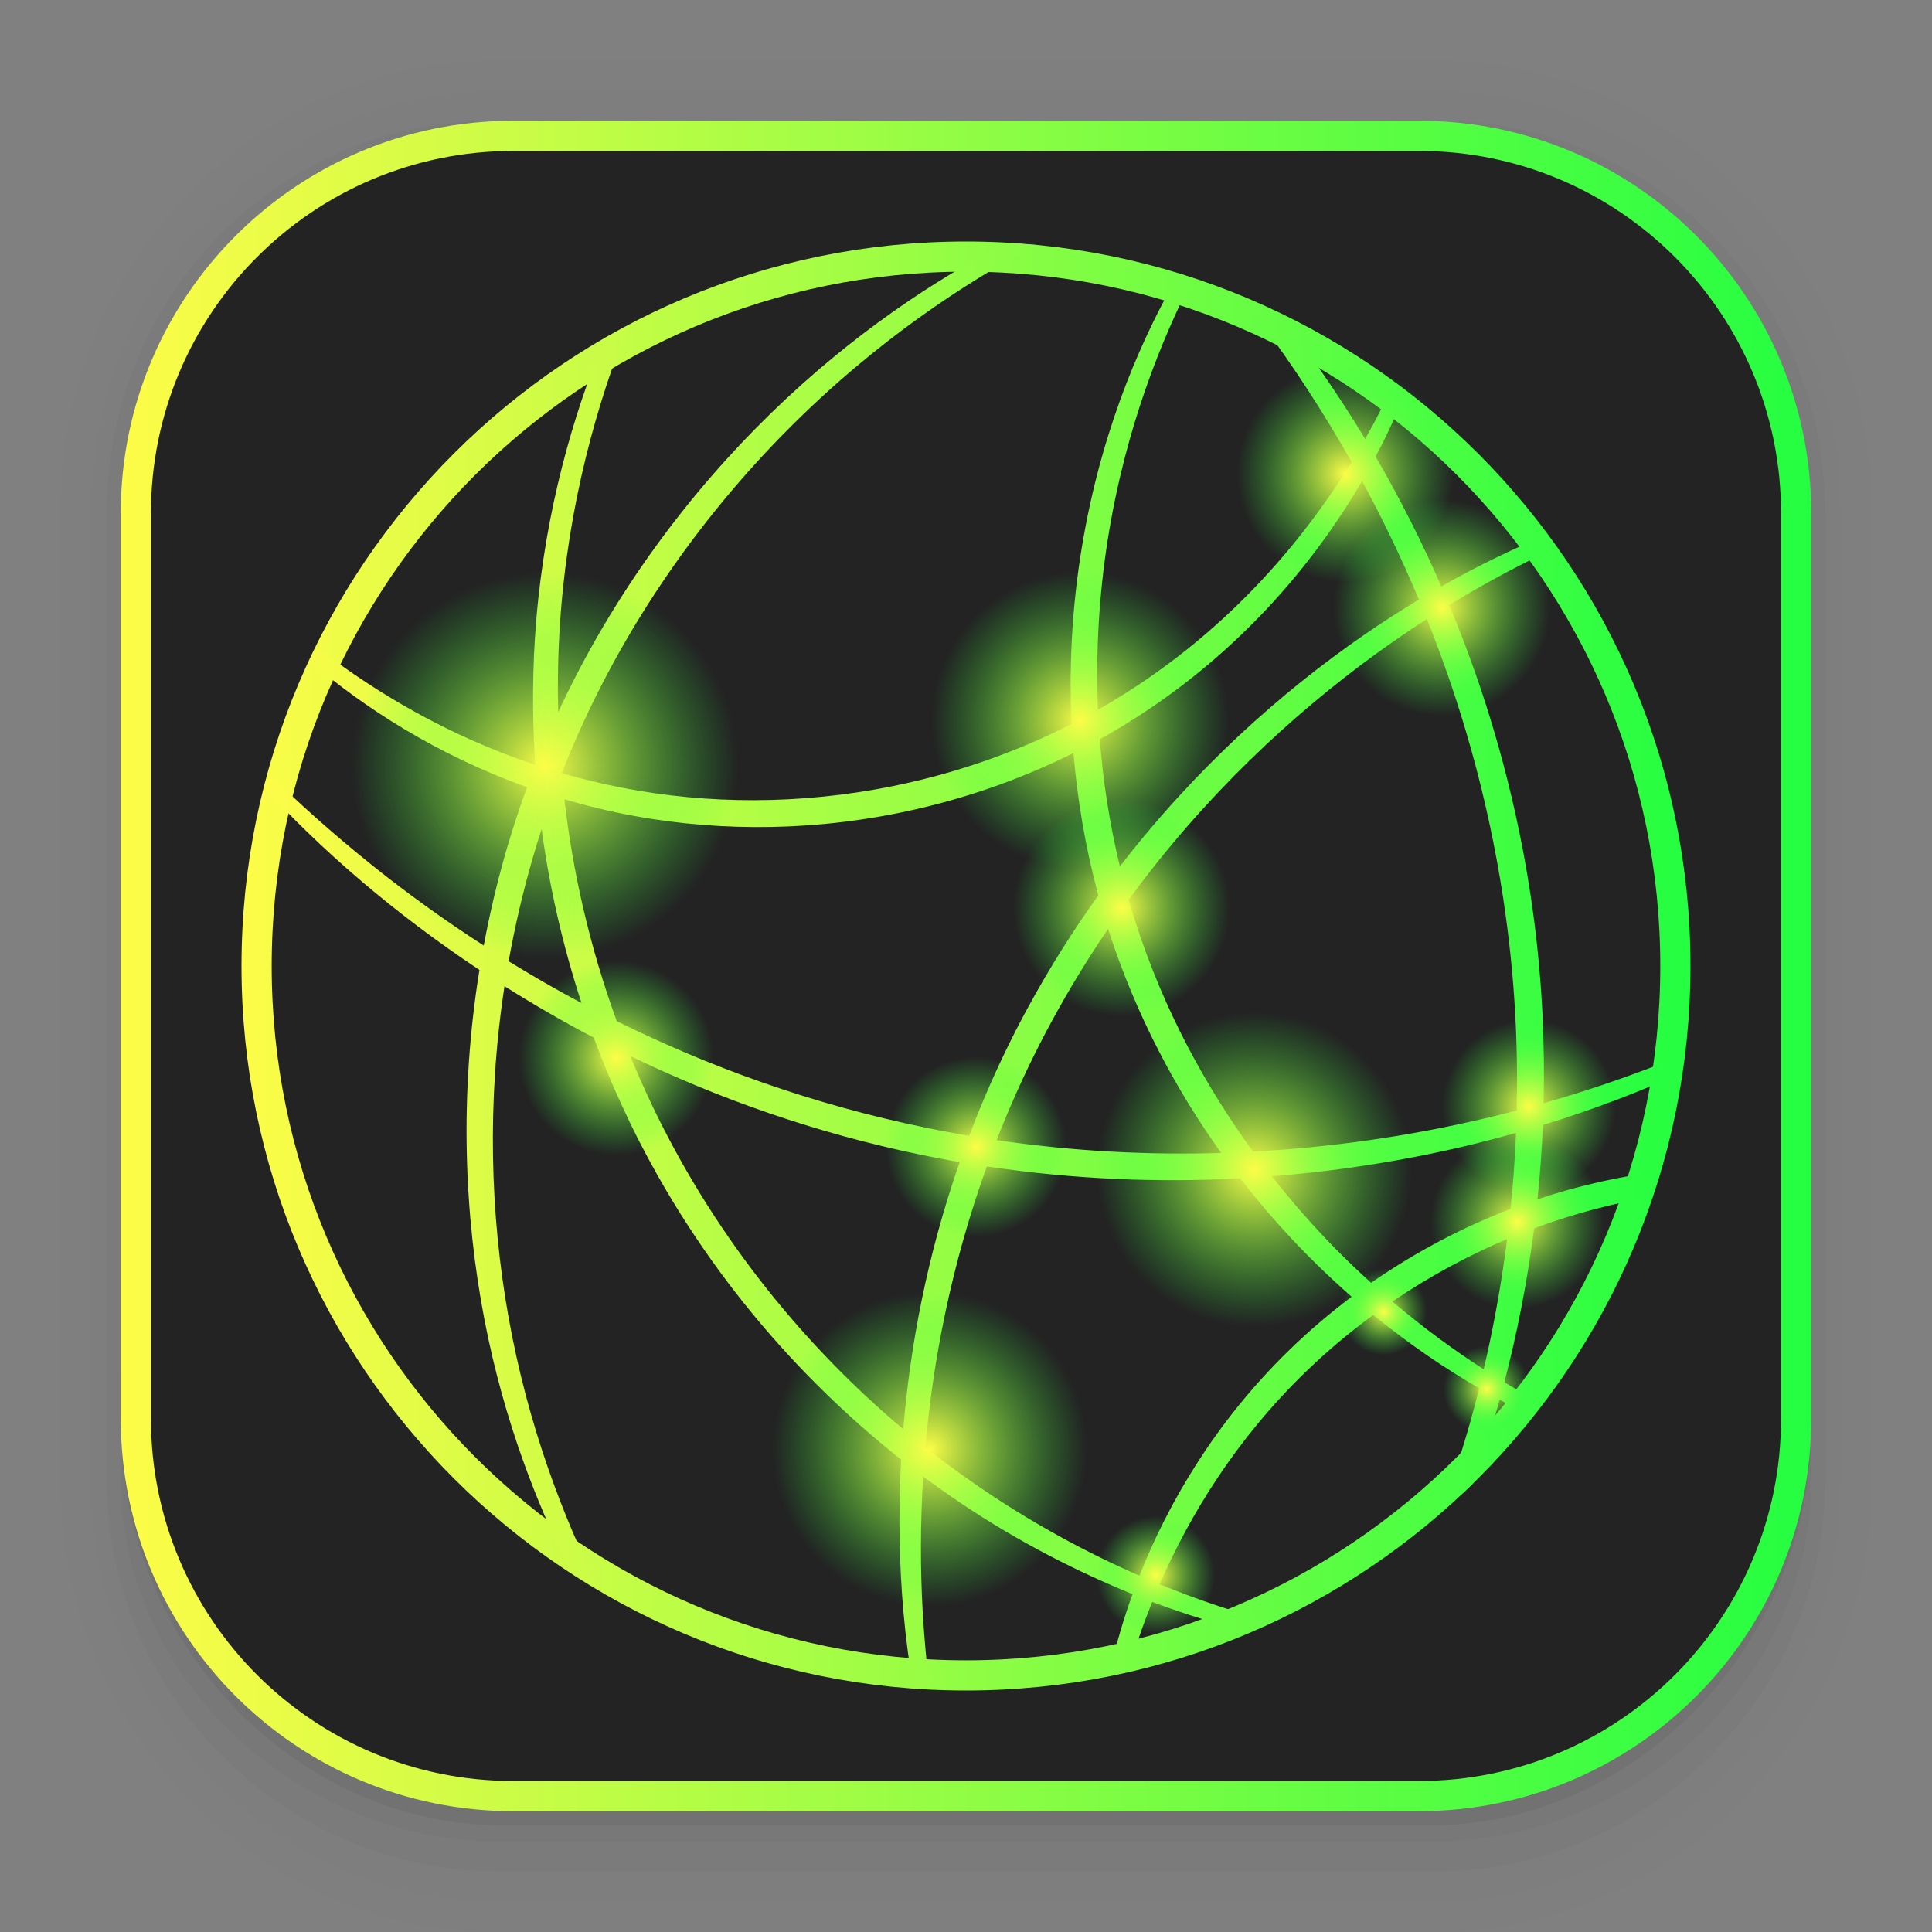 <svg width="64" height="64" viewBox="0 0 64 64" fill="none" xmlns="http://www.w3.org/2000/svg">
<rect x="0" y="0" width="64" height="64" fill="#808080" stroke="none"/>
<g clip-path="url(#clip0_9_7742)">
<path opacity="0.01" d="M16.514 2C8.523 2 2 8.741 2 16.998V49.002C2 57.259 8.523 64 16.514 64H47.486C55.477 64 62 57.259 62 49.002V16.998C62 8.741 55.477 2 47.486 2H16.514ZM17.486 3.969H46.516C53.487 3.969 59.099 9.767 59.099 16.971V46.968C59.099 54.172 53.487 59.97 46.516 59.97H17.486C10.515 59.97 4.903 54.172 4.903 46.968V16.971C4.903 9.767 10.515 3.969 17.486 3.969Z" fill="black"/>
<path opacity="0.01" d="M16.474 3C9.04 3 3.004 9.247 3.004 16.938V49.063C3.004 56.754 9.04 63 16.474 63H47.528C54.962 63 61 56.754 61 49.063V16.938C61 9.247 54.962 3 47.528 3H16.474ZM17.503 3.969H46.499C53.462 3.969 59.067 9.767 59.067 16.971V46.968C59.067 54.172 53.462 59.97 46.499 59.97H17.503C10.54 59.97 4.935 54.172 4.935 46.968V16.971C4.935 9.767 10.54 3.969 17.503 3.969Z" fill="black"/>
<path opacity="0.03" d="M16.289 4C9.237 4 3.532 9.814 3.532 16.998V49.002C3.532 56.186 9.466 62 16.518 62H47.509C54.561 62 60.464 56.186 60.464 49.002V16.998C60.464 9.814 54.756 4 47.705 4H47.339C54.12 4.327 59.486 9.979 59.486 16.971V46.969C59.486 54.172 53.794 59.971 46.724 59.971H17.279C10.208 59.971 4.516 54.172 4.516 46.969V16.971C4.516 9.979 9.883 4.328 16.663 4H16.289Z" fill="black"/>
<path opacity="0.03" d="M4 46.969V49.001C4 55.648 9.896 61.001 16.544 61.001H47.505C54.153 61.001 60 55.648 60 49.001V47.008C59.979 54.193 54.19 59.971 47 59.971H17.002C9.799 59.971 4 54.173 4 46.969Z" fill="black"/>
<path opacity="0.05" d="M4 45V47.239C4 54.566 9.945 60.465 16.593 60.465H47.436C54.084 60.465 60 54.566 60 47.239V45.043C59.979 52.962 54.19 59.33 47 59.33H17.002C9.799 59.33 4 52.939 4 45Z" fill="black"/>
<path d="M17.002 4.5H46.997C53.901 4.5 59.499 10.097 59.499 17.001V46.997C59.499 53.901 53.901 59.498 46.997 59.498H17.002C10.097 59.498 4.5 53.901 4.5 46.997V17.001C4.5 10.097 10.097 4.5 17.002 4.5Z" fill="#232323" stroke="url(#paint0_linear_9_7742)"/>
<path d="M55.499 32C55.499 44.978 44.978 55.5 32 55.5C19.021 55.5 8.5 44.978 8.5 32C8.5 19.021 19.021 8.5 32 8.5C44.978 8.5 55.499 19.021 55.499 32Z" fill="#232323" stroke="url(#paint1_linear_9_7742)"/>
<path fill-rule="evenodd" clip-rule="evenodd" d="M33.3 8.062C31.021 9.247 28.267 11.032 25.526 13.701C22.898 16.261 20.354 19.58 18.492 23.587C18.465 22.573 18.489 21.58 18.553 20.619C18.822 16.657 19.796 13.333 20.802 10.793C20.537 10.938 20.276 11.088 20.017 11.243C19.005 13.703 18.073 16.845 17.762 20.561C17.636 22.086 17.621 23.688 17.732 25.337C14.747 24.34 12.38 22.872 10.723 21.608C10.641 21.546 10.571 21.488 10.495 21.427C10.417 21.584 10.341 21.742 10.267 21.901C10.31 21.939 10.35 21.976 10.396 22.015C12.02 23.39 14.399 24.981 17.459 26.076C17.358 26.351 17.261 26.627 17.167 26.907C17.032 27.311 16.903 27.721 16.782 28.134C16.471 29.203 16.222 30.267 16.025 31.323C14.682 30.456 13.47 29.575 12.398 28.719C10.945 27.56 9.824 26.528 8.896 25.629C8.852 25.792 8.81 25.956 8.77 26.121C9.62 27.038 10.656 28.07 11.995 29.208C13.127 30.17 14.424 31.162 15.882 32.13C15.215 36.266 15.374 40.239 16.054 43.747C16.7 47.077 17.79 49.841 18.916 52.086C19.223 52.284 19.534 52.475 19.849 52.659C18.678 50.29 17.493 47.275 16.84 43.6C16.249 40.28 16.119 36.551 16.712 32.669C17.638 33.253 18.623 33.826 19.666 34.372C19.985 35.229 20.344 36.083 20.748 36.934C20.795 37.035 20.841 37.136 20.89 37.236C23.179 41.932 26.42 45.639 29.851 48.35C29.75 50.177 29.794 51.879 29.928 53.402C30.01 54.324 30.125 55.143 30.252 55.91C30.433 55.921 30.613 55.93 30.794 55.936C30.7 55.147 30.617 54.304 30.564 53.358C30.489 52.002 30.482 50.506 30.582 48.911C30.995 49.218 31.408 49.511 31.823 49.79C33.782 51.103 35.718 52.077 37.517 52.807C37.203 53.675 36.967 54.503 36.794 55.26C36.775 55.345 36.761 55.421 36.745 55.502C36.957 55.457 37.168 55.409 37.378 55.358C37.583 54.646 37.843 53.874 38.17 53.065C39.332 53.506 40.388 53.811 41.378 54.065C41.625 53.959 41.87 53.85 42.114 53.736C40.998 53.424 39.775 53.038 38.415 52.479C39.412 50.191 40.949 47.665 43.292 45.407C43.968 44.755 44.702 44.138 45.492 43.56C46.707 44.551 47.898 45.35 49 45.989C48.628 47.485 48.194 48.827 47.748 50.077C48.102 49.78 48.447 49.474 48.783 49.157C49.097 48.278 49.404 47.364 49.678 46.369C50.07 46.582 50.423 46.745 50.779 46.913C50.886 46.776 50.99 46.638 51.093 46.499C50.689 46.281 50.283 46.062 49.834 45.79C50.245 44.211 50.588 42.505 50.82 40.69C52.159 40.191 53.474 39.859 54.737 39.637C54.834 39.358 54.926 39.078 55.013 38.796C53.704 38.967 52.333 39.257 50.931 39.727C51.014 38.927 51.076 38.106 51.111 37.268C52.89 36.724 54.416 36.119 55.717 35.535C55.751 35.332 55.781 35.128 55.809 34.924C54.488 35.462 52.951 36.03 51.133 36.544C51.157 35.564 51.145 34.56 51.094 33.533C51.027 32.238 50.897 30.923 50.694 29.596C50.156 26.078 49.194 22.885 48.008 20.041C49.31 19.243 50.492 18.637 51.561 18.131C51.461 17.988 51.36 17.846 51.258 17.706C50.194 18.153 49.03 18.695 47.747 19.426C47.074 17.883 46.337 16.448 45.569 15.127C45.713 14.854 45.849 14.587 45.973 14.328C46.209 13.833 46.395 13.383 46.564 12.952C46.437 12.854 46.31 12.757 46.181 12.662C45.977 13.104 45.754 13.566 45.48 14.077C45.398 14.229 45.31 14.385 45.222 14.541C44.279 12.979 43.298 11.586 42.337 10.37C42.336 10.368 42.335 10.367 42.334 10.365C41.915 10.159 41.491 9.966 41.061 9.785C41.313 10.102 41.56 10.403 41.826 10.761C42.807 12.085 43.812 13.604 44.772 15.305C43.147 17.953 40.538 21.087 36.591 23.384C36.519 23.426 36.446 23.469 36.373 23.51C36.288 21.524 36.421 19.622 36.696 17.874C37.286 14.141 38.498 11.219 39.513 9.221C39.363 9.166 39.212 9.112 39.06 9.059C37.915 11.025 36.583 13.951 35.904 17.741C35.559 19.66 35.392 21.77 35.498 23.981C33.877 24.808 32.097 25.469 30.191 25.908C27.055 26.631 23.973 26.665 21.186 26.199C20.285 26.048 19.426 25.848 18.608 25.611C20.434 20.971 23.2 17.15 26.072 14.255C29.032 11.274 31.986 9.368 34.316 8.114C33.978 8.09 33.639 8.072 33.3 8.062ZM45.12 15.935C45.782 17.156 46.417 18.465 47.003 19.86C46.402 20.222 45.788 20.617 45.162 21.049C42.44 22.93 39.594 25.464 37.098 28.702C36.753 27.277 36.539 25.865 36.432 24.487C36.636 24.374 36.838 24.258 37.037 24.14C40.965 21.797 43.54 18.647 45.12 15.935ZM47.268 20.507C48.375 23.271 49.275 26.355 49.792 29.735C49.99 31.033 50.124 32.317 50.193 33.582C50.253 34.676 50.267 35.745 50.243 36.787C49.76 36.913 49.264 37.033 48.752 37.148C46.551 37.641 44.116 38.007 41.51 38.148C39.937 35.99 38.557 33.459 37.629 30.59C37.611 30.535 37.593 30.48 37.576 30.424C37.51 30.218 37.449 30.01 37.39 29.804C39.904 26.364 42.812 23.668 45.588 21.655C46.158 21.242 46.719 20.861 47.268 20.507ZM35.56 24.945C35.689 26.484 35.953 28.067 36.384 29.662C35.55 30.823 34.761 32.067 34.04 33.398C33.902 33.652 33.767 33.905 33.637 34.16C33.047 35.318 32.541 36.476 32.105 37.624C31.954 37.599 31.802 37.573 31.649 37.545C31.345 37.49 31.045 37.432 30.744 37.371C26.877 36.584 23.43 35.309 20.432 33.828C19.529 31.354 18.973 28.874 18.696 26.478C19.442 26.697 20.221 26.887 21.038 27.035C23.927 27.559 27.132 27.548 30.392 26.796C32.239 26.371 33.973 25.736 35.56 24.945ZM17.942 27.463C18.196 29.354 18.628 31.289 19.265 33.228C18.421 32.779 17.615 32.314 16.849 31.843C17.053 30.701 17.32 29.548 17.657 28.389C17.748 28.078 17.843 27.769 17.942 27.463ZM36.709 30.768C36.721 30.805 36.73 30.84 36.742 30.876C37.638 33.642 38.949 36.091 40.454 38.193C38.089 38.264 35.594 38.146 33.014 37.768C33.428 36.709 33.903 35.641 34.448 34.574C34.575 34.326 34.706 34.08 34.84 33.832C35.423 32.756 36.051 31.734 36.709 30.768ZM20.879 34.982C23.723 36.356 26.958 37.526 30.562 38.264C30.87 38.326 31.178 38.386 31.489 38.442C31.59 38.46 31.69 38.476 31.791 38.495C30.713 41.582 30.15 44.588 29.922 47.344C26.779 44.698 23.831 41.193 21.709 36.837C21.662 36.74 21.616 36.644 21.57 36.547C21.323 36.027 21.093 35.504 20.879 34.982ZM50.22 37.529C50.185 38.389 50.123 39.228 50.039 40.046C48.496 40.639 46.937 41.442 45.419 42.495C45.012 42.126 44.605 41.738 44.198 41.323C43.493 40.604 42.799 39.815 42.131 38.965C44.573 38.773 46.855 38.383 48.923 37.873C49.367 37.763 49.799 37.648 50.22 37.529ZM32.691 38.639C35.618 39.078 38.436 39.177 41.083 39.035C41.895 40.085 42.754 41.039 43.626 41.893C44.01 42.269 44.393 42.622 44.776 42.957C44.02 43.524 43.316 44.128 42.665 44.765C40.237 47.144 38.695 49.801 37.746 52.197C36.009 51.437 34.148 50.444 32.267 49.139C31.727 48.764 31.188 48.365 30.654 47.942C30.907 45.062 31.516 41.892 32.691 38.639ZM49.925 41.046C49.732 42.566 49.465 44.009 49.15 45.362C48.193 44.743 47.169 44.001 46.125 43.115C47.377 42.266 48.655 41.583 49.925 41.046Z" fill="url(#paint2_linear_9_7742)"/>
<path d="M18.052 31.76C21.587 31.76 24.452 28.895 24.452 25.36C24.452 21.826 21.587 18.96 18.052 18.96C14.518 18.96 11.653 21.826 11.653 25.36C11.653 28.895 14.518 31.76 18.052 31.76Z" fill="url(#paint3_radial_9_7742)"/>
<path d="M35.78 28.78C38.496 28.78 40.698 26.578 40.698 23.862C40.698 21.145 38.496 18.943 35.78 18.943C33.063 18.943 30.861 21.145 30.861 23.862C30.861 26.578 33.063 28.78 35.78 28.78Z" fill="url(#paint4_radial_9_7742)"/>
<path d="M37.155 33.671C39.14 33.671 40.75 32.062 40.75 30.076C40.75 28.091 39.14 26.482 37.155 26.482C35.169 26.482 33.56 28.091 33.56 30.076C33.56 32.062 35.169 33.671 37.155 33.671Z" fill="url(#paint5_radial_9_7742)"/>
<path d="M44.569 19.291C46.554 19.291 48.163 17.682 48.163 15.697C48.163 13.711 46.554 12.102 44.569 12.102C42.583 12.102 40.974 13.711 40.974 15.697C40.974 17.682 42.583 19.291 44.569 19.291Z" fill="url(#paint6_radial_9_7742)"/>
<path d="M47.765 23.727C49.75 23.727 51.359 22.118 51.359 20.133C51.359 18.147 49.75 16.538 47.765 16.538C45.779 16.538 44.17 18.147 44.17 20.133C44.17 22.118 45.779 23.727 47.765 23.727Z" fill="url(#paint7_radial_9_7742)"/>
<path d="M50.646 39.529C52.235 39.529 53.522 38.242 53.522 36.653C53.522 35.065 52.235 33.777 50.646 33.777C49.058 33.777 47.77 35.065 47.77 36.653C47.77 38.242 49.058 39.529 50.646 39.529Z" fill="url(#paint8_radial_9_7742)"/>
<path d="M50.262 43.357C51.851 43.357 53.138 42.069 53.138 40.481C53.138 38.892 51.851 37.605 50.262 37.605C48.674 37.605 47.386 38.892 47.386 40.481C47.386 42.069 48.674 43.357 50.262 43.357Z" fill="url(#paint9_radial_9_7742)"/>
<path d="M41.551 43.957C44.429 43.957 46.763 41.623 46.763 38.745C46.763 35.867 44.429 33.534 41.551 33.534C38.673 33.534 36.34 35.867 36.34 38.745C36.34 41.623 38.673 43.957 41.551 43.957Z" fill="url(#paint10_radial_9_7742)"/>
<path d="M30.801 53.215C33.679 53.215 36.012 50.882 36.012 48.004C36.012 45.126 33.679 42.792 30.801 42.792C27.923 42.792 25.59 45.126 25.59 48.004C25.59 50.882 27.923 53.215 30.801 53.215Z" fill="url(#paint11_radial_9_7742)"/>
<path d="M20.413 38.281C22.199 38.281 23.647 36.833 23.647 35.047C23.647 33.261 22.199 31.813 20.413 31.813C18.627 31.813 17.179 33.261 17.179 35.047C17.179 36.833 18.627 38.281 20.413 38.281Z" fill="url(#paint12_radial_9_7742)"/>
<path d="M38.286 54.143C39.37 54.143 40.25 53.264 40.25 52.179C40.25 51.095 39.37 50.215 38.286 50.215C37.201 50.215 36.322 51.095 36.322 52.179C36.322 53.264 37.201 54.143 38.286 54.143Z" fill="url(#paint13_radial_9_7742)"/>
<path d="M32.336 40.988C33.992 40.988 35.334 39.645 35.334 37.989C35.334 36.334 33.992 34.991 32.336 34.991C30.68 34.991 29.338 36.334 29.338 37.989C29.338 39.645 30.68 40.988 32.336 40.988Z" fill="url(#paint14_radial_9_7742)"/>
<path d="M49.252 47.457C50.046 47.457 50.689 46.814 50.689 46.02C50.689 45.227 50.046 44.583 49.252 44.583C48.459 44.583 47.815 45.227 47.815 46.02C47.815 46.814 48.459 47.457 49.252 47.457Z" fill="url(#paint15_radial_9_7742)"/>
<path d="M45.836 44.896C46.629 44.896 47.273 44.253 47.273 43.459C47.273 42.666 46.629 42.022 45.836 42.022C45.042 42.022 44.399 42.666 44.399 43.459C44.399 44.253 45.042 44.896 45.836 44.896Z" fill="url(#paint16_radial_9_7742)"/>
</g>
<defs>
<linearGradient id="paint0_linear_9_7742" x1="4" y1="31.999" x2="59.999" y2="31.999" gradientUnits="userSpaceOnUse">
<stop stop-color="#FDFC47"/>
<stop offset="1" stop-color="#24FE41"/>
</linearGradient>
<linearGradient id="paint1_linear_9_7742" x1="8" y1="32" x2="55.999" y2="32" gradientUnits="userSpaceOnUse">
<stop stop-color="#FDFC47"/>
<stop offset="1" stop-color="#24FE41"/>
</linearGradient>
<linearGradient id="paint2_linear_9_7742" x1="8.77" y1="31.999" x2="55.809" y2="31.999" gradientUnits="userSpaceOnUse">
<stop stop-color="#FDFC47"/>
<stop offset="1" stop-color="#24FE41"/>
</linearGradient>
<radialGradient id="paint3_radial_9_7742" cx="0" cy="0" r="1" gradientUnits="userSpaceOnUse" gradientTransform="translate(18.052 25.36) scale(6.4)">
<stop stop-color="#FDFC47"/>
<stop offset="1" stop-color="#24FE41" stop-opacity="0"/>
</radialGradient>
<radialGradient id="paint4_radial_9_7742" cx="0" cy="0" r="1" gradientUnits="userSpaceOnUse" gradientTransform="translate(35.78 23.862) scale(4.918)">
<stop stop-color="#FDFC47"/>
<stop offset="1" stop-color="#24FE41" stop-opacity="0"/>
</radialGradient>
<radialGradient id="paint5_radial_9_7742" cx="0" cy="0" r="1" gradientUnits="userSpaceOnUse" gradientTransform="translate(37.155 30.076) scale(3.595)">
<stop stop-color="#FDFC47"/>
<stop offset="1" stop-color="#24FE41" stop-opacity="0"/>
</radialGradient>
<radialGradient id="paint6_radial_9_7742" cx="0" cy="0" r="1" gradientUnits="userSpaceOnUse" gradientTransform="translate(44.569 15.697) scale(3.595)">
<stop stop-color="#FDFC47"/>
<stop offset="1" stop-color="#24FE41" stop-opacity="0"/>
</radialGradient>
<radialGradient id="paint7_radial_9_7742" cx="0" cy="0" r="1" gradientUnits="userSpaceOnUse" gradientTransform="translate(47.765 20.133) scale(3.595)">
<stop stop-color="#FDFC47"/>
<stop offset="1" stop-color="#24FE41" stop-opacity="0"/>
</radialGradient>
<radialGradient id="paint8_radial_9_7742" cx="0" cy="0" r="1" gradientUnits="userSpaceOnUse" gradientTransform="translate(50.646 36.653) scale(2.876)">
<stop stop-color="#FDFC47"/>
<stop offset="1" stop-color="#24FE41" stop-opacity="0"/>
</radialGradient>
<radialGradient id="paint9_radial_9_7742" cx="0" cy="0" r="1" gradientUnits="userSpaceOnUse" gradientTransform="translate(50.262 40.481) scale(2.876 2.876)">
<stop stop-color="#FDFC47"/>
<stop offset="1" stop-color="#24FE41" stop-opacity="0"/>
</radialGradient>
<radialGradient id="paint10_radial_9_7742" cx="0" cy="0" r="1" gradientUnits="userSpaceOnUse" gradientTransform="translate(41.551 38.745) scale(5.211)">
<stop stop-color="#FDFC47"/>
<stop offset="1" stop-color="#24FE41" stop-opacity="0"/>
</radialGradient>
<radialGradient id="paint11_radial_9_7742" cx="0" cy="0" r="1" gradientUnits="userSpaceOnUse" gradientTransform="translate(30.801 48.004) scale(5.211)">
<stop stop-color="#FDFC47"/>
<stop offset="1" stop-color="#24FE41" stop-opacity="0"/>
</radialGradient>
<radialGradient id="paint12_radial_9_7742" cx="0" cy="0" r="1" gradientUnits="userSpaceOnUse" gradientTransform="translate(20.413 35.047) scale(3.234)">
<stop stop-color="#FDFC47"/>
<stop offset="1" stop-color="#24FE41" stop-opacity="0"/>
</radialGradient>
<radialGradient id="paint13_radial_9_7742" cx="0" cy="0" r="1" gradientUnits="userSpaceOnUse" gradientTransform="translate(38.286 52.179) scale(1.964 1.964)">
<stop stop-color="#FDFC47"/>
<stop offset="1" stop-color="#24FE41" stop-opacity="0"/>
</radialGradient>
<radialGradient id="paint14_radial_9_7742" cx="0" cy="0" r="1" gradientUnits="userSpaceOnUse" gradientTransform="translate(32.336 37.989) scale(2.998)">
<stop stop-color="#FDFC47"/>
<stop offset="1" stop-color="#24FE41" stop-opacity="0"/>
</radialGradient>
<radialGradient id="paint15_radial_9_7742" cx="0" cy="0" r="1" gradientUnits="userSpaceOnUse" gradientTransform="translate(49.252 46.02) scale(1.437 1.437)">
<stop stop-color="#FDFC47"/>
<stop offset="1" stop-color="#24FE41" stop-opacity="0"/>
</radialGradient>
<radialGradient id="paint16_radial_9_7742" cx="0" cy="0" r="1" gradientUnits="userSpaceOnUse" gradientTransform="translate(45.836 43.459) scale(1.437 1.437)">
<stop stop-color="#FDFC47"/>
<stop offset="1" stop-color="#24FE41" stop-opacity="0"/>
</radialGradient>
<clipPath id="clip0_9_7742">
<rect width="64" height="64" fill="white"/>
</clipPath>
</defs>
</svg>
